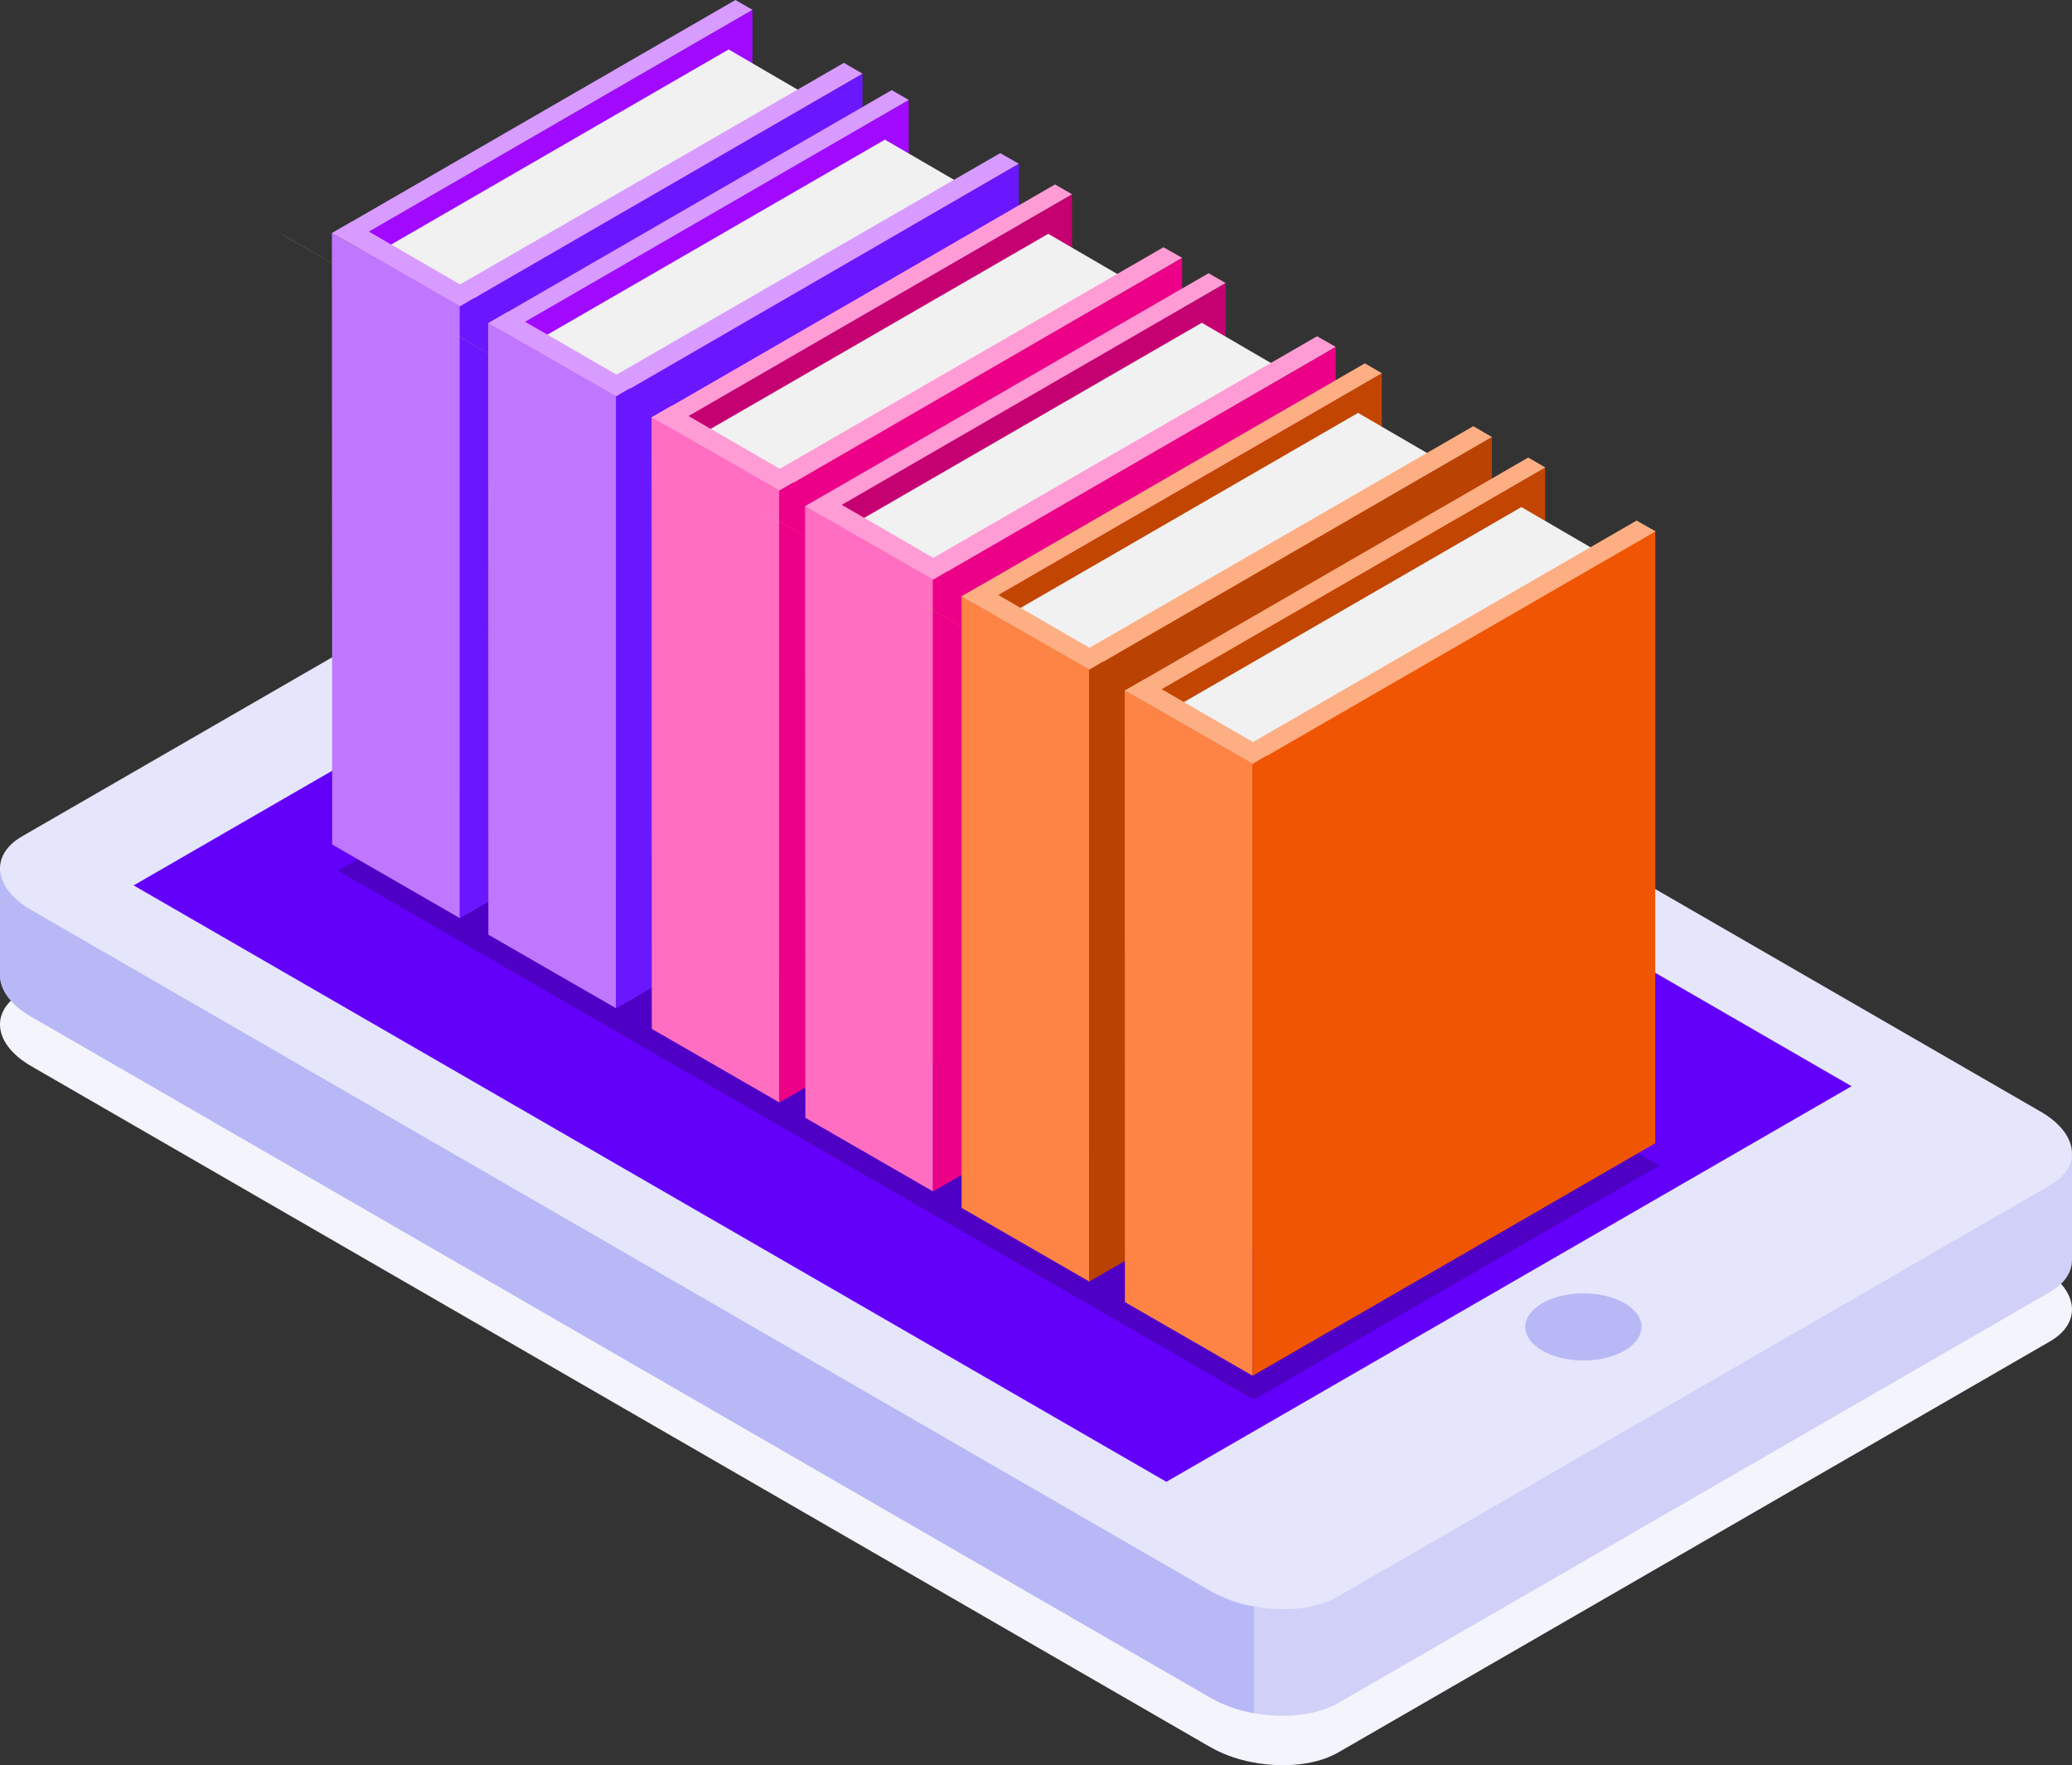 <svg xmlns="http://www.w3.org/2000/svg" viewBox="0 0 586.82 499.79"><rect x="0" y="0" width="586.82" height="499.79" fill="#333333" stroke="none"/><defs><style>.cls-1{fill:#f4f4fd;}.cls-2{fill:#d0d0f8;}.cls-3{fill:#e5e5fb;}.cls-4{fill:#6300fa;}.cls-5{fill:#4e00c5;}.cls-6{fill:#b8b8f6;}.cls-7{fill:#a10aff;}.cls-8{fill:#e2b779;}.cls-9{fill:#c077ff;}.cls-10{fill:#6a17ff;}.cls-11{fill:#f1f1f1;}.cls-12{fill:#d89bff;}.cls-13{fill:#c50071;}.cls-14{fill:#ff6ec1;}.cls-15{fill:#ec0087;}.cls-16{fill:#ff9cd5;}.cls-17{fill:#c24502;}.cls-18{fill:#fd8444;}.cls-19{fill:#ba4202;}.cls-20{fill:#feae83;}.cls-21{fill:#f05503;}</style></defs><title>Asset 4</title><g id="Layer_2" data-name="Layer 2"><g id="Layer_1-2" data-name="Layer 1"><path class="cls-1" d="M342.85,494.69c10.69,6.17,26.89,6.84,36.15,1.5L580.57,379.81c9.26-5.35,8.09-14.7-2.6-20.87L244,166.1c-10.69-6.17-26.89-6.84-36.15-1.5L6.25,281c-9.26,5.34-8.1,14.7,2.6,20.87l334,192.84Z"/><path class="cls-2" d="M586.82,356.73c0,3.41-2,6.66-6.25,9.09L379,482.19c-9.26,5.35-25.45,4.68-36.14-1.49L8.85,287.86C3,284.49,0,280.18,0,276.1H0V245.86l45.74-26.4v24.73l162.08-93.58c9.26-5.34,25.46-4.67,36.15,1.5l322.51,186.2,20.34-11.74v30.16Z"/><path class="cls-3" d="M342.85,450.51c10.69,6.17,26.89,6.85,36.15,1.5L580.57,335.64c9.26-5.35,8.09-14.7-2.6-20.88L244,121.93c-10.69-6.18-26.89-6.85-36.15-1.5L6.25,236.8c-9.26,5.35-8.1,14.7,2.6,20.87Z"/><path class="cls-4" d="M330.33,419.55l194.06-112L231.91,138.64,37.85,250.69,330.33,419.55Z"/><path class="cls-5" d="M355.09,396.3,470,330,210.53,180.17,95.63,246.5Z"/><path class="cls-6" d="M355.09,454.86v30.19a38.6,38.6,0,0,1-12.24-4.35L8.85,287.86C3,284.5,0,280.19,0,276.1V245.89c0,4.1,3,8.41,8.85,11.79l334,192.83a38.35,38.35,0,0,0,12.24,4.35Z"/><path class="cls-6" d="M460.08,382.42c-6.43,3.71-16.86,3.71-23.28,0s-6.42-9.73,0-13.44,16.85-3.71,23.28,0S466.5,378.71,460.08,382.42Z"/><path class="cls-7" d="M213.1,2.78V176.09L101.9,240.28l0-173.28Z"/><path class="cls-8" d="M107.79,82.38l-26.22-15h0l-3.4-2Z"/><path class="cls-9" d="M130.24,86.7l0,173.26L94.08,239.12,94,66Z"/><path class="cls-10" d="M244.27,20.85v173.3L130.21,260l0-173.29Z"/><path class="cls-11" d="M227.82,26.5,206.37,14,106,72l21.71,12.39L227.82,26.5Z"/><path class="cls-12" d="M213.1,2.78,208.29,0,94,66l5.06,2.7Z"/><path class="cls-12" d="M244.27,20.85,239,17.8,128.81,81.4l5.52,3L244.27,20.85Z"/><path class="cls-12" d="M135.57,83.59,99.63,62.77,94.06,66l36.2,20.74Z"/><path class="cls-7" d="M257.36,28.3V201.6L146.15,265.8l0-173.29Z"/><path class="cls-8" d="M152.05,107.9l-26.22-15h0l-3.4-2Z"/><path class="cls-9" d="M174.49,112.22l0,173.26-36.18-20.84-.06-173.16Z"/><path class="cls-10" d="M288.53,46.36v173.3L174.47,285.51l0-173.29Z"/><path class="cls-11" d="M272.07,52,250.62,39.54l-100.4,58,21.71,12.4Z"/><path class="cls-12" d="M257.36,28.3l-4.81-2.79-114.27,66,5.06,2.7Z"/><path class="cls-12" d="M288.53,46.36l-5.27-3-110.2,63.61,5.52,3L288.53,46.36Z"/><path class="cls-12" d="M179.83,109.1l-36-20.82-5.57,3.22,36.2,20.73,5.32-3.13Z"/><path class="cls-13" d="M303.61,55v173.3l-111.2,64.2,0-173.29Z"/><path class="cls-14" d="M220.75,138.89l0,173.26L184.6,291.31l-.06-173.16Z"/><path class="cls-15" d="M334.79,73V246.33L220.72,312.17l0-173.29Z"/><path class="cls-11" d="M318.33,78.68,296.88,66.2l-100.4,58,21.7,12.4Z"/><path class="cls-16" d="M303.61,55l-4.81-2.78-114.26,66,5.06,2.7Z"/><path class="cls-16" d="M334.78,73l-5.26-3-110.2,63.61,5.52,3L334.78,73Z"/><path class="cls-16" d="M226.09,135.77l-36-20.82-5.57,3.22,36.2,20.73,5.32-3.13Z"/><path class="cls-13" d="M347.11,80.15v173.3l-111.2,64.2,0-173.29Z"/><path class="cls-8" d="M241.79,159.75l-26.21-15h0l-3.4-2Z"/><path class="cls-14" d="M264.24,164.08l0,173.25L228.09,316.5,228,143.34Z"/><path class="cls-15" d="M378.28,98.21V271.52L264.22,337.36l0-173.29Z"/><path class="cls-11" d="M361.82,103.87,340.37,91.39l-100.4,58,21.7,12.4,100.15-57.87Z"/><path class="cls-16" d="M347.11,80.15l-4.81-2.79L228,143.32l5.06,2.7,114-65.87Z"/><path class="cls-16" d="M378.28,98.21l-5.27-3-110.2,63.61,5.52,3L378.27,98.21Z"/><path class="cls-16" d="M269.58,161l-35.95-20.82-5.57,3.22,36.2,20.73Z"/><path class="cls-17" d="M391.36,105.67V279l-111.2,64.19,0-173.29Z"/><path class="cls-8" d="M286.05,185.26l-26.22-15h0l-3.4-2Z"/><path class="cls-18" d="M308.5,189.59l0,173.26L272.34,342l0-173.16,36.21,20.74Z"/><path class="cls-19" d="M422.53,123.73V297L308.47,362.87l0-173.28,114-65.86Z"/><path class="cls-11" d="M406.08,129.38,384.63,116.9l-100.41,58,21.71,12.39Z"/><path class="cls-20" d="M391.36,105.67l-4.81-2.79-114.26,66,5.06,2.7Z"/><path class="cls-20" d="M422.53,123.73l-5.27-3.06-110.2,63.61,5.53,3Z"/><path class="cls-20" d="M313.83,186.47l-35.94-20.81-5.57,3.21,36.2,20.73Z"/><path class="cls-17" d="M437.62,132.34v173.3l-111.21,64.2,0-173.29Z"/><path class="cls-18" d="M354.75,216.25l0,173.26L318.6,368.67l-.06-173.15Z"/><path class="cls-21" d="M468.79,150.39v173.3L354.73,389.54l0-173.29,114-65.86Z"/><path class="cls-11" d="M452.34,156.05l-21.46-12.48-100.4,58,21.7,12.4,100.16-57.87Z"/><path class="cls-20" d="M437.62,132.34l-4.81-2.79-114.27,66,5.07,2.7,114-65.87Z"/><path class="cls-20" d="M468.79,150.39l-5.27-3L353.32,211l5.52,3,110-63.52Z"/><path class="cls-20" d="M360.09,213.14l-35.95-20.82-5.56,3.21,36.19,20.74Z"/></g></g></svg>